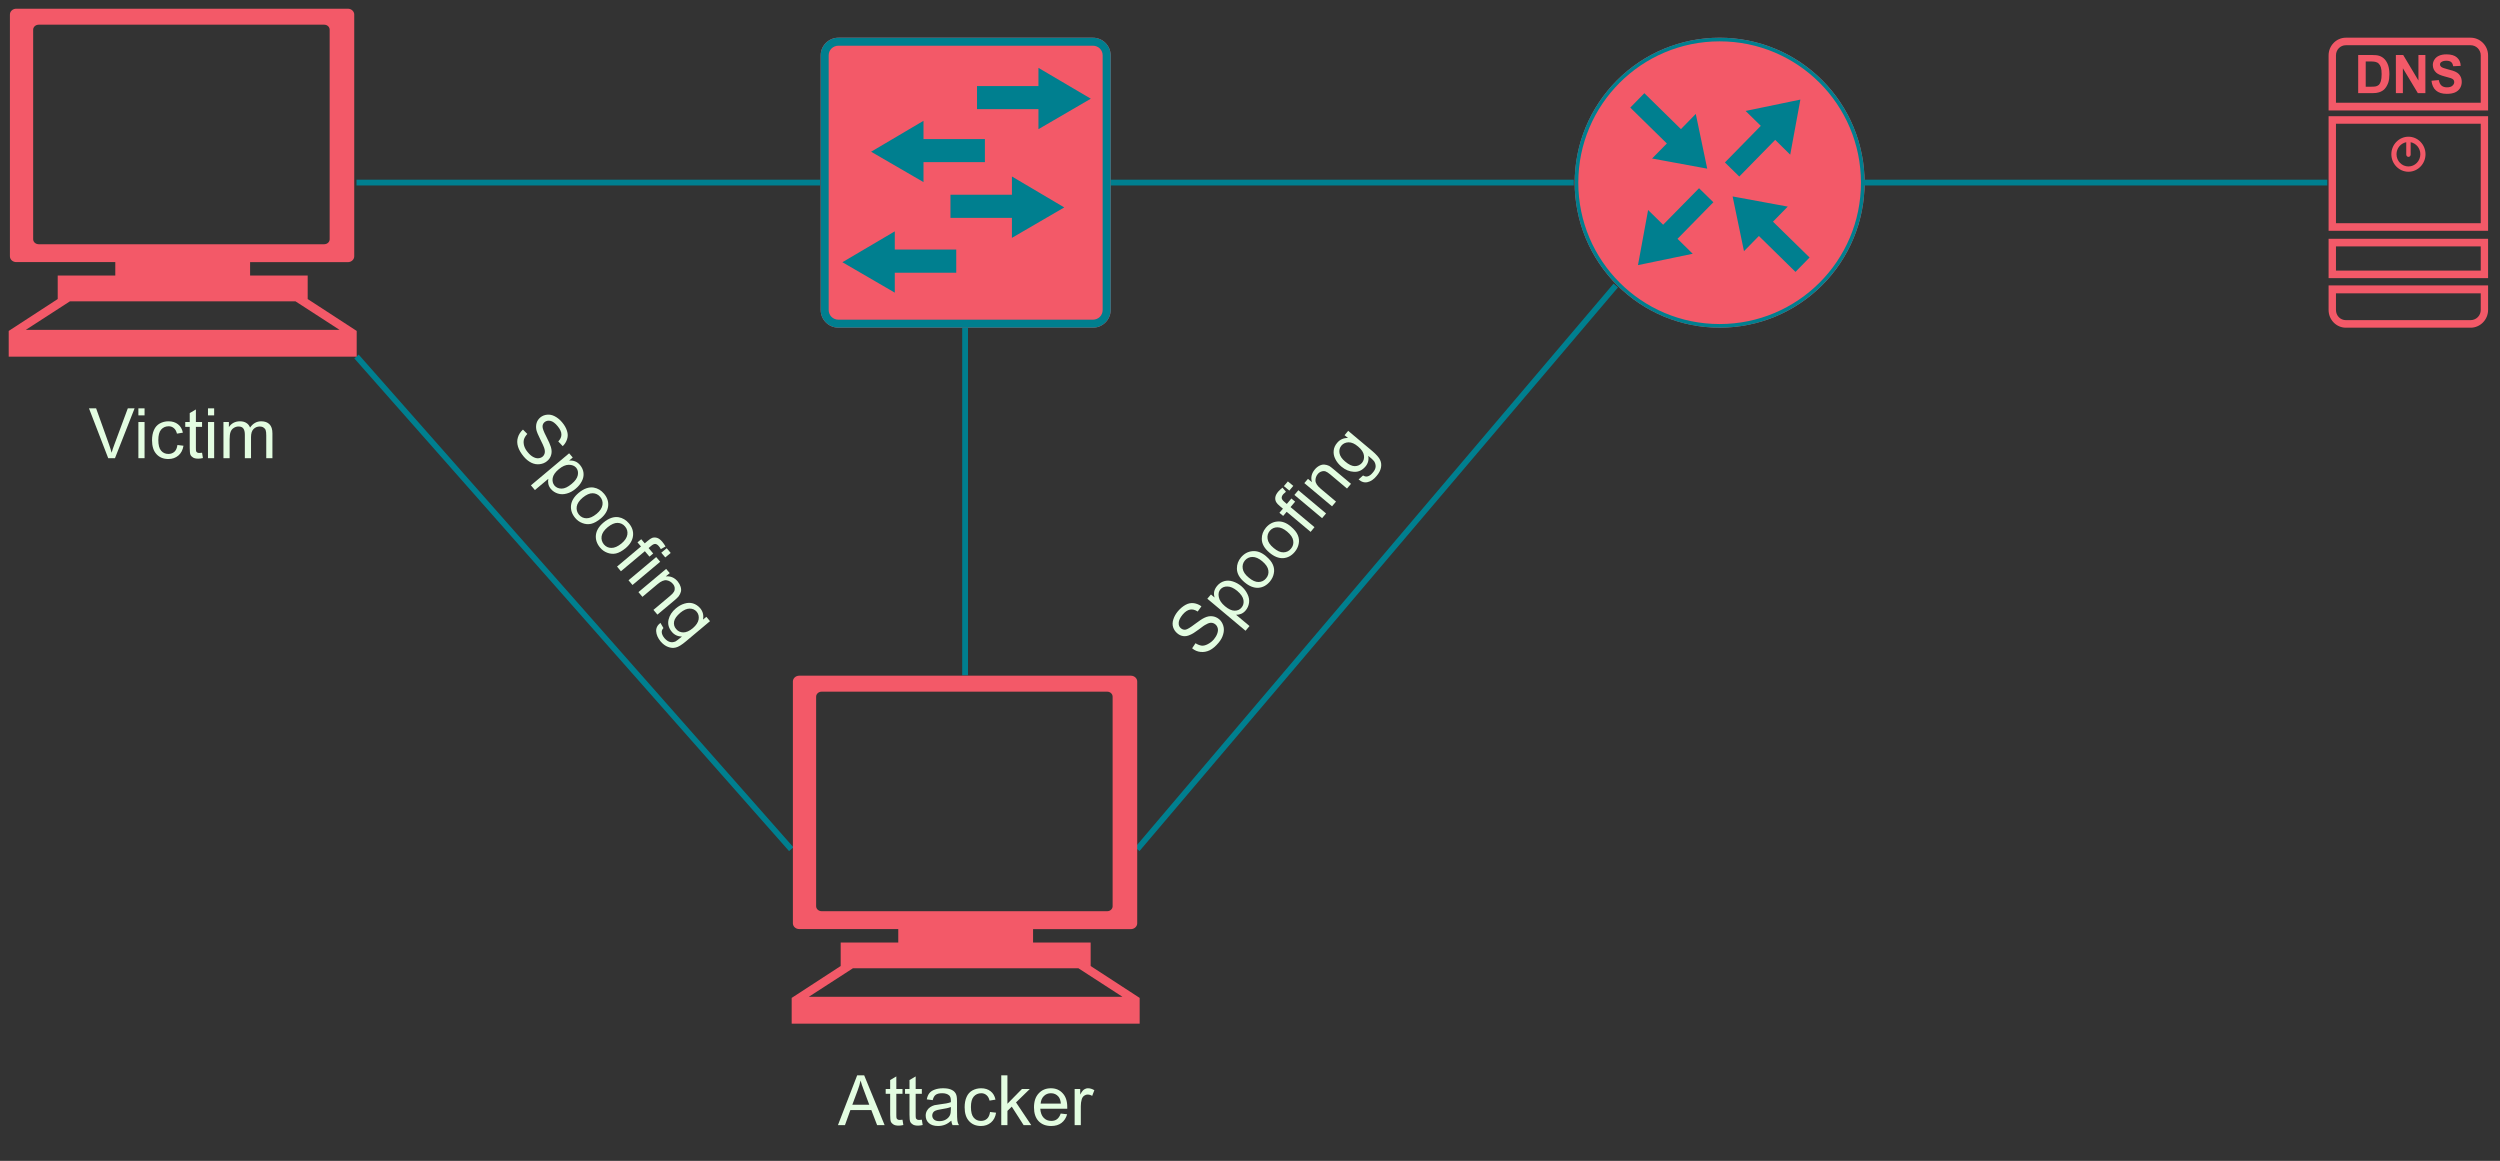 <?xml version="1.0" encoding="UTF-8" standalone="no"?>
<svg 
   width="323.04pt"
   height="150pt"
   viewBox="0 0 323.04 150"
   version="1.2"
   id="svg191"
   xmlns:xlink="http://www.w3.org/1999/xlink"
   xmlns="http://www.w3.org/2000/svg"
   xmlns:svg="http://www.w3.org/2000/svg" content="%3Cmxfile%20host%3D%22app.diagrams.net%22%20modified%3D%222022-03-13T11%3A38%3A15.919Z%22%20agent%3D%225.0%20(X11)%22%20etag%3D%22vEz7mckEeOTXybtf8gwC%22%20version%3D%2216.6.2%22%3E%3Cdiagram%20id%3D%22gr0sFbmHwDDsHF_eEMfs%22%20name%3D%22Page-1%22%3E7Vlbj9o4FP41eVyUO%2FA4YaDbbreqhLRtnyqTmMQ7Thw5BsL%2B%2BrUdG5wLA%2B0sM0XLCCnxd46PL%2BfyOR7Lm%2BX1OwrK7E%2BSQGy5dlJb3qPluo7vupb42cm%2BQcah3wApRYlSOgJL9A9UoK3QDUpg1VJkhGCGyjYYk6KAMWthgFKya6utCW6PWoJUjWgfgWUMMOypfUEJyxp0Ehjav0OUZnpkx1aSFYifUko2hRrPcj3H8aNg0YhzoG0p%2FSoDCdkZkDe3vBklhDVveT2DWOyt3ram3%2BKE9DBvCgt2SYc%2Fwk%2BrD8tPyRZ9yezVtzyp38W%2FTRsrW4A3UC9DTpbt9QbBhO%2BXahak4I9IrhoKuzZvEcoykpIC4I%2BElBx0OPg3ZGyvvA02jHAoYzlWUlgkD8J3R5McWSCMlcmKUfIEZwQTKifh2e7EngrJmhTMwOf%2B4nEuLGKwgjg6uMRQUU7xomZlYjknd1BBFdnQGD6zbTpQAU0he0bPPfiZ5w8kOWR0z%2FtRiAFD2%2FY8gArk9KB3dCZ%2FUf78Ad86531bPUEWZ2rTS4IKJicRRPxnj2wnsNzZ4WkFvMtMSqaTcxL1NCTaWl%2FiNkAbHMLGfdCRNt1gABzCxt2xJeAMjN3F3AFw0OTA2HZnkvznRVtIGeJ16KOI3M%2BkQgyRgu%2F%2BijBG8na%2BaN0HjFKhw0SeRaAqm4q4RrXIxggoccwDGlLtUkjnW9h4VtjidagU7s%2FrVFT0UYyqmDjTEZW2opK%2Bj%2BU8sPu92iEZHtGap6aRUgs%2FiMLpT%2BWpikm%2BHlg%2Fn4b9tFEdPF2bFeM4U9XeHeu3VsmM0q2x%2FzzR3Jcm2qmw7gbrqRDs6jl%2Bk2rqaUgmQfCMSEq0yoC9SXBbIcypoDHyS8WvP%2FnF4jfohevLCb5G7Kvx%2Fs14f6yVXdnYG43PkCK%2BJOGyBiv48r6aDWFHxLtqHk3J1t5s9Y3d9pnDu%2FDM4b%2FlmWNyP09e07cnCsvr%2BNYb8G2IRcFN0Ja%2FpuL1LxQzlGsBH8eQDahraEW7SLdrl1A7FFBx2qhGDMacDUheqrpvhMggj7TCQkXOWVI7wWRd4jrFOVdklsNHtWaWSdBjlnCAWcJrMUv4OtmvyIZ%2FW0wDg3AUUfwk5chTT4t2xPHnf0g8%2Fi187I7vxHNN374p8fg93z4wxneIZ9idFi75YPaDFi14dv%2BD41VpwbngauqerQP7Zt9CKdazvF883i8eL7m1SYrqewXpVnYcrL1vUDPD7lF64JLGHY8C2%2Fzz%2BzX0apc2Tv%2FWcVkSskZF2ss2vg2s7dez26ygnmO7AZGjJBHDRLsMMbgsgSxgO%2B7gXsGmhAEVasGVr9jcadt7Byo7c8XmXc1b%2FY%2Fn2%2FGW51z7RtQOZZFqecwdOeOe0%2FRJ5oVO483jP16lzPjvtjf%2FFw%3D%3D%3C%2Fdiagram%3E%3C%2Fmxfile%3E">
  <rect x="0" y="0" width="323.04" height="150" fill="#333333" stroke="none"/>
  <defs
     id="defs88">
    <g
       id="g86">
      <symbol
         overflow="visible"
         id="glyph0-0">
        <path
           style="stroke:none;"
           d=""
           id="path2" />
      </symbol>
      <symbol
         overflow="visible"
         id="glyph0-1">
        <path
           style="stroke:none;"
           d="M 2.531 0 L 0.047 -6.438 L 0.969 -6.438 L 2.641 -1.766 C 2.773 -1.391 2.883 -1.035 2.969 -0.703 C 3.07 -1.055 3.191 -1.41 3.328 -1.766 L 5.062 -6.438 L 5.938 -6.438 L 3.406 0 Z M 2.531 0 "
           id="path5" />
      </symbol>
      <symbol
         overflow="visible"
         id="glyph0-2">
        <path
           style="stroke:none;"
           d="M 0.594 -5.531 L 0.594 -6.438 L 1.391 -6.438 L 1.391 -5.531 Z M 0.594 0 L 0.594 -4.672 L 1.391 -4.672 L 1.391 0 Z M 0.594 0 "
           id="path8" />
      </symbol>
      <symbol
         overflow="visible"
         id="glyph0-3">
        <path
           style="stroke:none;"
           d="M 3.641 -1.703 L 4.422 -1.609 C 4.336 -1.066 4.117 -0.645 3.766 -0.344 C 3.41 -0.039 2.977 0.109 2.469 0.109 C 1.832 0.109 1.32 -0.098 0.938 -0.516 C 0.551 -0.93 0.359 -1.531 0.359 -2.312 C 0.359 -2.82 0.441 -3.266 0.609 -3.641 C 0.773 -4.016 1.023 -4.297 1.359 -4.484 C 1.703 -4.672 2.078 -4.766 2.484 -4.766 C 2.984 -4.766 3.395 -4.633 3.719 -4.375 C 4.039 -4.125 4.25 -3.766 4.344 -3.297 L 3.578 -3.172 C 3.504 -3.484 3.375 -3.719 3.188 -3.875 C 3 -4.039 2.773 -4.125 2.516 -4.125 C 2.109 -4.125 1.781 -3.977 1.531 -3.688 C 1.289 -3.406 1.172 -2.957 1.172 -2.344 C 1.172 -1.707 1.289 -1.25 1.531 -0.969 C 1.77 -0.688 2.082 -0.547 2.469 -0.547 C 2.781 -0.547 3.039 -0.641 3.25 -0.828 C 3.457 -1.016 3.586 -1.305 3.641 -1.703 Z M 3.641 -1.703 "
           id="path11" />
      </symbol>
      <symbol
         overflow="visible"
         id="glyph0-4">
        <path
           style="stroke:none;"
           d="M 2.328 -0.703 L 2.438 -0.016 C 2.207 0.035 2.008 0.062 1.844 0.062 C 1.551 0.062 1.328 0.016 1.172 -0.078 C 1.016 -0.172 0.898 -0.289 0.828 -0.438 C 0.766 -0.582 0.734 -0.891 0.734 -1.359 L 0.734 -4.047 L 0.156 -4.047 L 0.156 -4.672 L 0.734 -4.672 L 0.734 -5.828 L 1.531 -6.297 L 1.531 -4.672 L 2.328 -4.672 L 2.328 -4.047 L 1.531 -4.047 L 1.531 -1.328 C 1.531 -1.098 1.539 -0.953 1.562 -0.891 C 1.594 -0.828 1.641 -0.773 1.703 -0.734 C 1.766 -0.691 1.852 -0.672 1.969 -0.672 C 2.062 -0.672 2.18 -0.68 2.328 -0.703 Z M 2.328 -0.703 "
           id="path14" />
      </symbol>
      <symbol
         overflow="visible"
         id="glyph0-5">
        <path
           style="stroke:none;"
           d="M 0.594 0 L 0.594 -4.672 L 1.297 -4.672 L 1.297 -4.016 C 1.441 -4.242 1.633 -4.426 1.875 -4.562 C 2.125 -4.695 2.406 -4.766 2.719 -4.766 C 3.062 -4.766 3.344 -4.691 3.562 -4.547 C 3.781 -4.41 3.938 -4.211 4.031 -3.953 C 4.406 -4.492 4.883 -4.766 5.469 -4.766 C 5.938 -4.766 6.297 -4.633 6.547 -4.375 C 6.797 -4.125 6.922 -3.734 6.922 -3.203 L 6.922 0 L 6.125 0 L 6.125 -2.938 C 6.125 -3.258 6.098 -3.488 6.047 -3.625 C 6.004 -3.758 5.914 -3.867 5.781 -3.953 C 5.645 -4.047 5.484 -4.094 5.297 -4.094 C 4.973 -4.094 4.703 -3.984 4.484 -3.766 C 4.266 -3.547 4.156 -3.195 4.156 -2.719 L 4.156 0 L 3.359 0 L 3.359 -3.031 C 3.359 -3.383 3.297 -3.648 3.172 -3.828 C 3.047 -4.004 2.836 -4.094 2.547 -4.094 C 2.316 -4.094 2.109 -4.031 1.922 -3.906 C 1.734 -3.789 1.598 -3.617 1.516 -3.391 C 1.43 -3.172 1.391 -2.848 1.391 -2.422 L 1.391 0 Z M 0.594 0 "
           id="path17" />
      </symbol>
      <symbol
         overflow="visible"
         id="glyph0-6">
        <path
           style="stroke:none;"
           d=""
           id="path20" />
      </symbol>
      <symbol
         overflow="visible"
         id="glyph0-7">
        <path
           style="stroke:none;"
           d="M -0.016 0 L 2.469 -6.438 L 3.375 -6.438 L 6.016 0 L 5.047 0 L 4.297 -1.953 L 1.594 -1.953 L 0.891 0 Z M 1.844 -2.641 L 4.031 -2.641 L 3.359 -4.438 C 3.148 -4.977 3 -5.422 2.906 -5.766 C 2.82 -5.348 2.703 -4.938 2.547 -4.531 Z M 1.844 -2.641 "
           id="path23" />
      </symbol>
      <symbol
         overflow="visible"
         id="glyph0-8">
        <path
           style="stroke:none;"
           d="M 3.641 -0.578 C 3.348 -0.328 3.066 -0.148 2.797 -0.047 C 2.523 0.055 2.234 0.109 1.922 0.109 C 1.41 0.109 1.016 -0.016 0.734 -0.266 C 0.461 -0.516 0.328 -0.836 0.328 -1.234 C 0.328 -1.461 0.379 -1.672 0.484 -1.859 C 0.586 -2.047 0.723 -2.195 0.891 -2.312 C 1.055 -2.426 1.242 -2.516 1.453 -2.578 C 1.609 -2.609 1.844 -2.645 2.156 -2.688 C 2.801 -2.758 3.273 -2.852 3.578 -2.969 C 3.578 -3.07 3.578 -3.141 3.578 -3.172 C 3.578 -3.492 3.504 -3.719 3.359 -3.844 C 3.148 -4.031 2.848 -4.125 2.453 -4.125 C 2.078 -4.125 1.801 -4.055 1.625 -3.922 C 1.445 -3.797 1.316 -3.566 1.234 -3.234 L 0.469 -3.328 C 0.531 -3.66 0.641 -3.926 0.797 -4.125 C 0.961 -4.332 1.195 -4.488 1.5 -4.594 C 1.812 -4.707 2.164 -4.766 2.562 -4.766 C 2.969 -4.766 3.289 -4.719 3.531 -4.625 C 3.781 -4.531 3.961 -4.41 4.078 -4.266 C 4.203 -4.129 4.285 -3.953 4.328 -3.734 C 4.359 -3.598 4.375 -3.359 4.375 -3.016 L 4.375 -1.953 C 4.375 -1.223 4.391 -0.758 4.422 -0.562 C 4.453 -0.363 4.52 -0.176 4.625 0 L 3.797 0 C 3.711 -0.164 3.66 -0.359 3.641 -0.578 Z M 3.578 -2.344 C 3.285 -2.227 2.852 -2.129 2.281 -2.047 C 1.957 -1.992 1.727 -1.938 1.594 -1.875 C 1.457 -1.82 1.352 -1.738 1.281 -1.625 C 1.207 -1.508 1.172 -1.383 1.172 -1.25 C 1.172 -1.039 1.25 -0.863 1.406 -0.719 C 1.562 -0.582 1.797 -0.516 2.109 -0.516 C 2.41 -0.516 2.68 -0.582 2.922 -0.719 C 3.16 -0.852 3.336 -1.035 3.453 -1.266 C 3.535 -1.441 3.578 -1.703 3.578 -2.047 Z M 3.578 -2.344 "
           id="path26" />
      </symbol>
      <symbol
         overflow="visible"
         id="glyph0-9">
        <path
           style="stroke:none;"
           d="M 0.594 0 L 0.594 -6.438 L 1.391 -6.438 L 1.391 -2.766 L 3.266 -4.672 L 4.281 -4.672 L 2.5 -2.938 L 4.469 0 L 3.484 0 L 1.953 -2.391 L 1.391 -1.844 L 1.391 0 Z M 0.594 0 "
           id="path29" />
      </symbol>
      <symbol
         overflow="visible"
         id="glyph0-10">
        <path
           style="stroke:none;"
           d="M 3.781 -1.5 L 4.609 -1.406 C 4.473 -0.926 4.227 -0.551 3.875 -0.281 C 3.531 -0.02 3.086 0.109 2.547 0.109 C 1.867 0.109 1.328 -0.098 0.922 -0.516 C 0.523 -0.941 0.328 -1.535 0.328 -2.297 C 0.328 -3.078 0.531 -3.68 0.938 -4.109 C 1.344 -4.547 1.867 -4.766 2.516 -4.766 C 3.141 -4.766 3.645 -4.551 4.031 -4.125 C 4.426 -3.707 4.625 -3.113 4.625 -2.344 C 4.625 -2.289 4.625 -2.219 4.625 -2.125 L 1.141 -2.125 C 1.172 -1.613 1.316 -1.223 1.578 -0.953 C 1.836 -0.68 2.164 -0.547 2.562 -0.547 C 2.852 -0.547 3.098 -0.617 3.297 -0.766 C 3.504 -0.922 3.664 -1.164 3.781 -1.5 Z M 1.188 -2.781 L 3.797 -2.781 C 3.766 -3.176 3.664 -3.473 3.5 -3.672 C 3.25 -3.973 2.922 -4.125 2.516 -4.125 C 2.148 -4.125 1.844 -4 1.594 -3.75 C 1.352 -3.508 1.219 -3.188 1.188 -2.781 Z M 1.188 -2.781 "
           id="path32" />
      </symbol>
      <symbol
         overflow="visible"
         id="glyph0-11">
        <path
           style="stroke:none;"
           d="M 0.578 0 L 0.578 -4.672 L 1.297 -4.672 L 1.297 -3.953 C 1.473 -4.285 1.641 -4.504 1.797 -4.609 C 1.953 -4.711 2.125 -4.766 2.312 -4.766 C 2.57 -4.766 2.844 -4.68 3.125 -4.516 L 2.844 -3.781 C 2.656 -3.895 2.461 -3.953 2.266 -3.953 C 2.098 -3.953 1.941 -3.898 1.797 -3.797 C 1.66 -3.691 1.562 -3.547 1.5 -3.359 C 1.414 -3.078 1.375 -2.77 1.375 -2.438 L 1.375 0 Z M 0.578 0 "
           id="path35" />
      </symbol>
      <symbol
         overflow="visible"
         id="glyph1-0">
        <path
           style="stroke:none;"
           d=""
           id="path38" />
      </symbol>
      <symbol
         overflow="visible"
         id="glyph1-1">
        <path
           style="stroke:none;"
           d="M 1.844 -1.016 L 2.406 -0.453 C 2.188 -0.211 2.039 0.023 1.969 0.266 C 1.906 0.516 1.914 0.789 2 1.094 C 2.094 1.395 2.258 1.68 2.5 1.953 C 2.707 2.203 2.926 2.391 3.156 2.516 C 3.395 2.648 3.617 2.707 3.828 2.688 C 4.035 2.676 4.219 2.609 4.375 2.484 C 4.52 2.359 4.613 2.203 4.656 2.016 C 4.695 1.828 4.672 1.598 4.578 1.328 C 4.523 1.148 4.359 0.785 4.078 0.234 C 3.805 -0.305 3.641 -0.707 3.578 -0.969 C 3.516 -1.301 3.523 -1.602 3.609 -1.875 C 3.691 -2.145 3.848 -2.379 4.078 -2.578 C 4.328 -2.785 4.617 -2.906 4.953 -2.938 C 5.285 -2.977 5.617 -2.91 5.953 -2.734 C 6.297 -2.555 6.609 -2.301 6.891 -1.969 C 7.203 -1.602 7.414 -1.234 7.531 -0.859 C 7.656 -0.484 7.66 -0.125 7.547 0.219 C 7.441 0.562 7.254 0.863 6.984 1.125 L 6.406 0.516 C 6.688 0.223 6.82 -0.078 6.812 -0.391 C 6.812 -0.711 6.648 -1.066 6.328 -1.453 C 6.004 -1.848 5.691 -2.078 5.391 -2.141 C 5.098 -2.203 4.848 -2.148 4.641 -1.984 C 4.461 -1.828 4.375 -1.641 4.375 -1.422 C 4.363 -1.191 4.52 -0.766 4.844 -0.141 C 5.164 0.484 5.367 0.941 5.453 1.234 C 5.566 1.617 5.578 1.961 5.484 2.266 C 5.398 2.578 5.223 2.844 4.953 3.062 C 4.691 3.281 4.379 3.41 4.016 3.453 C 3.648 3.504 3.285 3.441 2.922 3.266 C 2.566 3.086 2.242 2.828 1.953 2.484 C 1.578 2.035 1.328 1.602 1.203 1.188 C 1.078 0.781 1.07 0.383 1.188 0 C 1.301 -0.383 1.52 -0.723 1.844 -1.016 Z M 1.844 -1.016 "
           id="path41" />
      </symbol>
      <symbol
         overflow="visible"
         id="glyph1-2">
        <path
           style="stroke:none;"
           d="M -0.984 1.594 L 3.953 -2.547 L 4.422 -2 L 3.953 -1.609 C 4.242 -1.629 4.504 -1.594 4.734 -1.5 C 4.961 -1.414 5.176 -1.254 5.375 -1.016 C 5.625 -0.711 5.77 -0.379 5.812 -0.016 C 5.852 0.348 5.781 0.707 5.594 1.062 C 5.406 1.426 5.141 1.75 4.797 2.031 C 4.43 2.344 4.047 2.551 3.641 2.656 C 3.242 2.77 2.863 2.77 2.5 2.656 C 2.133 2.539 1.832 2.344 1.594 2.062 C 1.426 1.863 1.316 1.645 1.266 1.406 C 1.223 1.176 1.223 0.957 1.266 0.75 L -0.469 2.203 Z M 2.609 -0.484 C 2.148 -0.098 1.891 0.281 1.828 0.656 C 1.766 1.031 1.844 1.352 2.062 1.625 C 2.289 1.883 2.598 2.016 2.984 2.016 C 3.367 2.016 3.801 1.812 4.281 1.406 C 4.738 1.031 5.004 0.648 5.078 0.266 C 5.148 -0.109 5.078 -0.426 4.859 -0.688 C 4.641 -0.938 4.32 -1.062 3.906 -1.062 C 3.5 -1.062 3.066 -0.867 2.609 -0.484 Z M 2.609 -0.484 "
           id="path44" />
      </symbol>
      <symbol
         overflow="visible"
         id="glyph1-3">
        <path
           style="stroke:none;"
           d="M 1.969 -1.266 C 2.633 -1.816 3.281 -2.047 3.906 -1.953 C 4.438 -1.859 4.883 -1.594 5.25 -1.156 C 5.664 -0.664 5.844 -0.133 5.781 0.438 C 5.719 1.02 5.406 1.551 4.844 2.031 C 4.383 2.414 3.961 2.648 3.578 2.734 C 3.203 2.816 2.828 2.785 2.453 2.641 C 2.086 2.504 1.773 2.281 1.516 1.969 C 1.098 1.469 0.922 0.926 0.984 0.344 C 1.047 -0.227 1.375 -0.766 1.969 -1.266 Z M 2.5 -0.656 C 2.039 -0.27 1.781 0.117 1.719 0.516 C 1.664 0.91 1.766 1.258 2.016 1.562 C 2.273 1.863 2.598 2.016 2.984 2.016 C 3.379 2.023 3.816 1.832 4.297 1.438 C 4.734 1.07 4.984 0.691 5.047 0.297 C 5.109 -0.098 5.008 -0.445 4.75 -0.75 C 4.5 -1.051 4.176 -1.207 3.781 -1.219 C 3.395 -1.227 2.969 -1.039 2.5 -0.656 Z M 2.5 -0.656 "
           id="path47" />
      </symbol>
      <symbol
         overflow="visible"
         id="glyph1-4">
        <path
           style="stroke:none;"
           d="M 0.5 0.594 L 3.594 -2 L 3.141 -2.531 L 3.625 -2.938 L 4.078 -2.406 L 4.453 -2.719 C 4.703 -2.926 4.895 -3.055 5.031 -3.109 C 5.25 -3.18 5.469 -3.18 5.688 -3.109 C 5.906 -3.035 6.125 -2.867 6.344 -2.609 C 6.488 -2.441 6.629 -2.238 6.766 -2 L 6.156 -1.656 C 6.082 -1.801 6 -1.926 5.906 -2.031 C 5.75 -2.219 5.594 -2.316 5.438 -2.328 C 5.289 -2.336 5.113 -2.254 4.906 -2.078 L 4.578 -1.797 L 5.172 -1.094 L 4.688 -0.688 L 4.094 -1.391 L 1 1.203 Z M 0.5 0.594 "
           id="path50" />
      </symbol>
      <symbol
         overflow="visible"
         id="glyph1-5">
        <path
           style="stroke:none;"
           d="M 4.609 -3.109 L 5.312 -3.688 L 5.828 -3.078 L 5.125 -2.5 Z M 0.375 0.453 L 3.953 -2.547 L 4.469 -1.938 L 0.891 1.062 Z M 0.375 0.453 "
           id="path53" />
      </symbol>
      <symbol
         overflow="visible"
         id="glyph1-6">
        <path
           style="stroke:none;"
           d="M 0.375 0.453 L 3.953 -2.547 L 4.422 -2 L 3.906 -1.578 C 4.52 -1.641 5.035 -1.422 5.453 -0.922 C 5.629 -0.703 5.754 -0.473 5.828 -0.234 C 5.898 0.004 5.91 0.219 5.859 0.406 C 5.805 0.602 5.711 0.797 5.578 0.984 C 5.492 1.098 5.312 1.273 5.031 1.516 L 2.828 3.359 L 2.312 2.75 L 4.484 0.922 C 4.734 0.711 4.895 0.535 4.969 0.391 C 5.051 0.242 5.082 0.082 5.062 -0.094 C 5.039 -0.281 4.961 -0.453 4.828 -0.609 C 4.609 -0.867 4.336 -1.023 4.016 -1.078 C 3.691 -1.129 3.301 -0.961 2.844 -0.578 L 0.891 1.062 Z M 0.375 0.453 "
           id="path56" />
      </symbol>
      <symbol
         overflow="visible"
         id="glyph1-7">
        <path
           style="stroke:none;"
           d="M 0 0.594 L 0.391 1.266 C 0.234 1.43 0.16 1.609 0.172 1.797 C 0.18 2.035 0.297 2.289 0.516 2.562 C 0.754 2.832 0.992 3 1.234 3.062 C 1.473 3.125 1.719 3.098 1.969 2.984 C 2.113 2.898 2.383 2.691 2.781 2.359 C 2.25 2.359 1.816 2.16 1.484 1.766 C 1.066 1.273 0.922 0.75 1.047 0.188 C 1.18 -0.375 1.5 -0.863 2 -1.281 C 2.344 -1.57 2.707 -1.773 3.094 -1.891 C 3.488 -2.016 3.859 -2.023 4.203 -1.922 C 4.555 -1.816 4.867 -1.609 5.141 -1.297 C 5.492 -0.867 5.613 -0.379 5.5 0.172 L 5.938 -0.188 L 6.406 0.375 L 3.312 2.969 C 2.758 3.438 2.316 3.707 1.984 3.781 C 1.66 3.863 1.328 3.836 0.984 3.703 C 0.641 3.578 0.316 3.336 0.016 2.984 C -0.336 2.547 -0.523 2.113 -0.547 1.688 C -0.578 1.27 -0.395 0.906 0 0.594 Z M 2.578 -0.719 C 2.109 -0.32 1.836 0.055 1.766 0.422 C 1.703 0.797 1.789 1.117 2.031 1.391 C 2.258 1.672 2.562 1.816 2.938 1.828 C 3.32 1.836 3.738 1.656 4.188 1.281 C 4.625 0.906 4.875 0.523 4.938 0.141 C 5 -0.242 4.914 -0.57 4.688 -0.844 C 4.457 -1.113 4.156 -1.25 3.781 -1.25 C 3.406 -1.25 3.004 -1.07 2.578 -0.719 Z M 2.578 -0.719 "
           id="path59" />
      </symbol>
      <symbol
         overflow="visible"
         id="glyph2-0">
        <path
           style="stroke:none;"
           d=""
           id="path62" />
      </symbol>
      <symbol
         overflow="visible"
         id="glyph2-1">
        <path
           style="stroke:none;"
           d="M -1.312 -1.641 L -0.875 -2.297 C -0.594 -2.117 -0.328 -2.016 -0.078 -1.984 C 0.16 -1.961 0.422 -2.023 0.703 -2.172 C 0.992 -2.316 1.258 -2.523 1.5 -2.797 C 1.707 -3.047 1.852 -3.297 1.938 -3.547 C 2.031 -3.805 2.051 -4.035 2 -4.234 C 1.945 -4.441 1.844 -4.609 1.688 -4.734 C 1.539 -4.859 1.367 -4.926 1.172 -4.938 C 0.973 -4.945 0.754 -4.879 0.516 -4.734 C 0.336 -4.66 0.008 -4.438 -0.469 -4.062 C -0.957 -3.695 -1.328 -3.469 -1.578 -3.375 C -1.891 -3.227 -2.188 -3.176 -2.469 -3.219 C -2.75 -3.258 -3.004 -3.379 -3.234 -3.578 C -3.484 -3.785 -3.66 -4.047 -3.766 -4.359 C -3.867 -4.68 -3.859 -5.023 -3.734 -5.391 C -3.617 -5.754 -3.422 -6.102 -3.141 -6.438 C -2.828 -6.801 -2.492 -7.078 -2.141 -7.266 C -1.797 -7.453 -1.441 -7.52 -1.078 -7.469 C -0.723 -7.414 -0.398 -7.281 -0.109 -7.062 L -0.594 -6.391 C -0.938 -6.617 -1.266 -6.703 -1.578 -6.641 C -1.898 -6.586 -2.223 -6.367 -2.547 -5.984 C -2.867 -5.586 -3.035 -5.238 -3.047 -4.938 C -3.066 -4.633 -2.973 -4.398 -2.766 -4.234 C -2.586 -4.078 -2.383 -4.016 -2.156 -4.047 C -1.938 -4.086 -1.547 -4.32 -0.984 -4.75 C -0.422 -5.176 -0.004 -5.453 0.266 -5.578 C 0.629 -5.754 0.969 -5.82 1.281 -5.781 C 1.602 -5.75 1.898 -5.625 2.172 -5.406 C 2.43 -5.188 2.613 -4.898 2.719 -4.547 C 2.82 -4.203 2.816 -3.836 2.703 -3.453 C 2.598 -3.066 2.398 -2.703 2.109 -2.359 C 1.734 -1.91 1.352 -1.586 0.969 -1.391 C 0.582 -1.203 0.188 -1.129 -0.219 -1.172 C -0.625 -1.211 -0.988 -1.367 -1.312 -1.641 Z M -1.312 -1.641 "
           id="path65" />
      </symbol>
      <symbol
         overflow="visible"
         id="glyph2-2">
        <path
           style="stroke:none;"
           d="M 1.734 0.688 L -3.203 -3.453 L -2.734 -4 L -2.266 -3.609 C -2.348 -3.898 -2.363 -4.16 -2.312 -4.391 C -2.258 -4.629 -2.133 -4.867 -1.938 -5.109 C -1.688 -5.41 -1.383 -5.613 -1.031 -5.719 C -0.676 -5.82 -0.305 -5.812 0.078 -5.688 C 0.461 -5.57 0.828 -5.375 1.172 -5.094 C 1.535 -4.781 1.805 -4.43 1.984 -4.047 C 2.172 -3.672 2.238 -3.297 2.188 -2.922 C 2.133 -2.547 1.988 -2.219 1.75 -1.938 C 1.582 -1.738 1.391 -1.594 1.172 -1.5 C 0.961 -1.414 0.742 -1.375 0.516 -1.375 L 2.25 0.078 Z M -0.922 -2.484 C -0.461 -2.098 -0.047 -1.906 0.328 -1.906 C 0.703 -1.906 1 -2.039 1.219 -2.312 C 1.445 -2.57 1.531 -2.895 1.469 -3.281 C 1.406 -3.664 1.133 -4.062 0.656 -4.469 C 0.195 -4.844 -0.223 -5.031 -0.609 -5.031 C -0.992 -5.039 -1.297 -4.914 -1.516 -4.656 C -1.734 -4.406 -1.801 -4.078 -1.719 -3.672 C -1.645 -3.266 -1.379 -2.867 -0.922 -2.484 Z M -0.922 -2.484 "
           id="path68" />
      </symbol>
      <symbol
         overflow="visible"
         id="glyph2-3">
        <path
           style="stroke:none;"
           d="M -1.594 -1.734 C -2.258 -2.285 -2.594 -2.879 -2.594 -3.516 C -2.602 -4.047 -2.426 -4.531 -2.062 -4.969 C -1.645 -5.457 -1.145 -5.723 -0.562 -5.766 C 0.02 -5.816 0.594 -5.602 1.156 -5.125 C 1.613 -4.738 1.914 -4.363 2.062 -4 C 2.219 -3.633 2.254 -3.258 2.172 -2.875 C 2.098 -2.5 1.93 -2.156 1.672 -1.844 C 1.254 -1.344 0.754 -1.07 0.172 -1.031 C -0.41 -1 -1 -1.234 -1.594 -1.734 Z M -1.062 -2.344 C -0.602 -1.957 -0.18 -1.77 0.203 -1.781 C 0.598 -1.789 0.922 -1.945 1.172 -2.25 C 1.43 -2.551 1.531 -2.895 1.469 -3.281 C 1.414 -3.676 1.148 -4.07 0.672 -4.469 C 0.234 -4.832 -0.18 -5.016 -0.578 -5.016 C -0.973 -5.016 -1.301 -4.863 -1.562 -4.562 C -1.812 -4.258 -1.906 -3.91 -1.844 -3.516 C -1.789 -3.117 -1.531 -2.727 -1.062 -2.344 Z M -1.062 -2.344 "
           id="path71" />
      </symbol>
      <symbol
         overflow="visible"
         id="glyph2-4">
        <path
           style="stroke:none;"
           d="M 0.5 -0.594 L -2.594 -3.188 L -3.047 -2.656 L -3.531 -3.062 L -3.078 -3.594 L -3.453 -3.906 C -3.703 -4.113 -3.863 -4.285 -3.938 -4.422 C -4.051 -4.617 -4.094 -4.832 -4.062 -5.062 C -4.031 -5.289 -3.906 -5.535 -3.688 -5.797 C -3.539 -5.961 -3.359 -6.133 -3.141 -6.312 L -2.688 -5.781 C -2.82 -5.676 -2.938 -5.57 -3.031 -5.469 C -3.188 -5.281 -3.254 -5.113 -3.234 -4.969 C -3.223 -4.82 -3.113 -4.66 -2.906 -4.484 L -2.578 -4.203 L -1.984 -4.906 L -1.5 -4.5 L -2.094 -3.797 L 1 -1.203 Z M 0.5 -0.594 "
           id="path74" />
      </symbol>
      <symbol
         overflow="visible"
         id="glyph2-5">
        <path
           style="stroke:none;"
           d="M -3.859 -4.016 L -4.562 -4.594 L -4.047 -5.203 L -3.344 -4.625 Z M 0.375 -0.453 L -3.203 -3.453 L -2.688 -4.062 L 0.891 -1.062 Z M 0.375 -0.453 "
           id="path77" />
      </symbol>
      <symbol
         overflow="visible"
         id="glyph2-6">
        <path
           style="stroke:none;"
           d="M 0.375 -0.453 L -3.203 -3.453 L -2.734 -4 L -2.219 -3.578 C -2.395 -4.16 -2.273 -4.703 -1.859 -5.203 C -1.68 -5.422 -1.477 -5.586 -1.25 -5.703 C -1.02 -5.816 -0.805 -5.863 -0.609 -5.844 C -0.41 -5.832 -0.203 -5.773 0.016 -5.672 C 0.141 -5.598 0.344 -5.441 0.625 -5.203 L 2.828 -3.359 L 2.312 -2.75 L 0.141 -4.578 C -0.109 -4.785 -0.312 -4.914 -0.469 -4.969 C -0.633 -5.02 -0.805 -5.016 -0.984 -4.953 C -1.16 -4.898 -1.316 -4.797 -1.453 -4.641 C -1.672 -4.379 -1.773 -4.086 -1.766 -3.766 C -1.754 -3.441 -1.52 -3.086 -1.062 -2.703 L 0.891 -1.062 Z M 0.375 -0.453 "
           id="path80" />
      </symbol>
      <symbol
         overflow="visible"
         id="glyph2-7">
        <path
           style="stroke:none;"
           d="M 0.594 -0.094 L 1.172 -0.609 C 1.367 -0.484 1.555 -0.441 1.734 -0.484 C 1.973 -0.535 2.203 -0.695 2.422 -0.969 C 2.66 -1.238 2.785 -1.5 2.797 -1.75 C 2.805 -2 2.738 -2.234 2.594 -2.453 C 2.488 -2.598 2.238 -2.828 1.844 -3.141 C 1.938 -2.617 1.816 -2.16 1.484 -1.766 C 1.066 -1.273 0.57 -1.047 0 -1.078 C -0.582 -1.109 -1.125 -1.332 -1.625 -1.75 C -1.969 -2.039 -2.227 -2.363 -2.406 -2.719 C -2.594 -3.082 -2.664 -3.445 -2.625 -3.812 C -2.594 -4.176 -2.441 -4.516 -2.172 -4.828 C -1.816 -5.254 -1.352 -5.461 -0.781 -5.453 L -1.219 -5.812 L -0.75 -6.375 L 2.344 -3.781 C 2.895 -3.312 3.238 -2.922 3.375 -2.609 C 3.52 -2.305 3.555 -1.973 3.484 -1.609 C 3.41 -1.254 3.223 -0.898 2.922 -0.547 C 2.566 -0.109 2.18 0.156 1.766 0.25 C 1.359 0.352 0.969 0.238 0.594 -0.094 Z M -1.141 -2.406 C -0.672 -2.008 -0.254 -1.812 0.109 -1.812 C 0.484 -1.82 0.789 -1.961 1.031 -2.234 C 1.258 -2.516 1.344 -2.844 1.281 -3.219 C 1.227 -3.594 0.977 -3.969 0.531 -4.344 C 0.094 -4.719 -0.316 -4.898 -0.703 -4.891 C -1.086 -4.879 -1.395 -4.738 -1.625 -4.469 C -1.852 -4.195 -1.938 -3.875 -1.875 -3.5 C -1.812 -3.125 -1.566 -2.758 -1.141 -2.406 Z M -1.141 -2.406 "
           id="path83" />
      </symbol>
    </g>
  </defs>
  <g
     id="surface1">
    <path
       style="fill:none;stroke:#007f8f;stroke-width:1;stroke-linecap:butt;stroke-linejoin:miter;stroke-miterlimit:10;stroke-opacity:1"
       d="m 191.002,30.998 h 79.999"
       transform="matrix(0.749,0,0,0.749,0.375,0.375)"
       id="path90" />
    <path
       style="fill:#f35968;fill-opacity:1;fill-rule:nonzero;stroke:none"
       d="m 108.344,4.871 c -1.266,0 -2.301,1.027 -2.301,2.285 v 32.898 c 0,1.262 1.035,2.289 2.301,2.289 h 32.871 c 1.266,0 2.301,-1.027 2.301,-2.289 V 7.156 c 0,-1.258 -1.035,-2.285 -2.301,-2.285 z m 0,0"
       id="path92" />
    <path
       style="fill:#007f8f;fill-opacity:1;fill-rule:nonzero;stroke:none"
       d="m 123.562,35.238 v -2.992 h -7.941 v -2.352 l -6.77,3.988 6.77,3.934 v -2.578 z m 3.703,-14.285 v -2.98 h -7.934 v -2.363 l -6.77,3.996 6.77,3.926 v -2.578 z m -4.449,7.195 v -2.984 h 7.941 v -2.359 l 6.762,3.996 -6.762,3.934 v -2.586 z m 3.43,-14.043 v -2.984 h 7.938 V 8.77 l 6.766,3.984 -6.766,3.938 V 14.105 Z M 108.344,4.871 c -1.266,0 -2.301,1.027 -2.301,2.285 v 32.898 c 0,1.262 1.035,2.289 2.301,2.289 h 32.871 c 1.266,0 2.301,-1.027 2.301,-2.289 V 7.156 c 0,-1.258 -1.035,-2.285 -2.301,-2.285 z m 0,1.035 h 32.871 c 0.711,0 1.266,0.547 1.266,1.25 v 32.898 c 0,0.707 -0.555,1.254 -1.266,1.254 h -32.871 c -0.711,0 -1.266,-0.547 -1.266,-1.254 V 7.156 c 0,-0.703 0.555,-1.25 1.266,-1.25 z m 0,0"
       id="path94" />
    <path
       style="fill:#f35968;fill-opacity:1;fill-rule:nonzero;stroke:none"
       d="m 240.938,23.605 c 0,0.613 -0.027,1.227 -0.09,1.836 -0.059,0.613 -0.148,1.219 -0.27,1.82 -0.121,0.602 -0.27,1.195 -0.445,1.785 -0.18,0.586 -0.387,1.164 -0.621,1.73 -0.234,0.566 -0.496,1.121 -0.785,1.66 -0.289,0.543 -0.605,1.066 -0.945,1.578 -0.34,0.512 -0.707,1.004 -1.094,1.477 -0.391,0.473 -0.801,0.93 -1.238,1.363 -0.434,0.434 -0.887,0.844 -1.359,1.234 -0.477,0.391 -0.969,0.754 -1.477,1.094 -0.512,0.344 -1.039,0.656 -1.578,0.945 -0.543,0.289 -1.094,0.551 -1.664,0.789 -0.566,0.234 -1.141,0.438 -1.73,0.617 -0.586,0.18 -1.18,0.328 -1.781,0.445 -0.602,0.121 -1.211,0.211 -1.82,0.273 -0.609,0.059 -1.223,0.09 -1.836,0.09 -0.613,0 -1.227,-0.031 -1.836,-0.09 -0.609,-0.062 -1.219,-0.152 -1.82,-0.273 -0.602,-0.117 -1.195,-0.266 -1.781,-0.445 -0.59,-0.18 -1.164,-0.383 -1.734,-0.617 -0.566,-0.238 -1.117,-0.5 -1.66,-0.789 -0.543,-0.289 -1.066,-0.602 -1.578,-0.945 -0.508,-0.34 -1,-0.703 -1.477,-1.094 -0.473,-0.391 -0.926,-0.801 -1.363,-1.234 -0.434,-0.434 -0.844,-0.891 -1.234,-1.363 -0.387,-0.473 -0.754,-0.965 -1.094,-1.477 -0.34,-0.512 -0.656,-1.035 -0.945,-1.578 -0.289,-0.539 -0.551,-1.094 -0.785,-1.66 -0.234,-0.566 -0.441,-1.145 -0.621,-1.73 -0.176,-0.59 -0.328,-1.184 -0.445,-1.785 -0.121,-0.602 -0.211,-1.207 -0.27,-1.82 -0.062,-0.609 -0.09,-1.223 -0.09,-1.836 0,-0.613 0.027,-1.223 0.09,-1.836 0.059,-0.609 0.148,-1.215 0.27,-1.816 0.117,-0.602 0.27,-1.199 0.445,-1.785 0.18,-0.586 0.387,-1.164 0.621,-1.73 0.234,-0.566 0.496,-1.121 0.785,-1.664 0.289,-0.539 0.605,-1.066 0.945,-1.574 0.34,-0.512 0.707,-1.004 1.094,-1.477 0.391,-0.477 0.801,-0.93 1.234,-1.363 0.438,-0.434 0.891,-0.848 1.363,-1.234 0.477,-0.391 0.969,-0.754 1.477,-1.098 0.512,-0.34 1.035,-0.656 1.578,-0.945 0.543,-0.289 1.094,-0.551 1.66,-0.785 0.57,-0.234 1.145,-0.441 1.734,-0.617 0.586,-0.18 1.18,-0.328 1.781,-0.449 0.602,-0.117 1.211,-0.207 1.82,-0.27 0.609,-0.059 1.223,-0.09 1.836,-0.09 0.613,0 1.227,0.031 1.836,0.09 0.609,0.062 1.219,0.152 1.82,0.27 0.602,0.121 1.195,0.27 1.781,0.449 0.59,0.176 1.164,0.383 1.73,0.617 0.57,0.234 1.121,0.496 1.664,0.785 0.539,0.289 1.066,0.605 1.578,0.945 0.508,0.344 1,0.707 1.477,1.098 0.473,0.387 0.926,0.801 1.359,1.234 0.438,0.434 0.848,0.887 1.238,1.363 0.387,0.473 0.754,0.965 1.094,1.477 0.34,0.508 0.656,1.035 0.945,1.574 0.289,0.543 0.551,1.098 0.785,1.664 0.234,0.566 0.441,1.145 0.621,1.73 0.176,0.586 0.324,1.184 0.445,1.785 0.121,0.602 0.211,1.207 0.27,1.816 0.062,0.613 0.09,1.223 0.09,1.836 z m 0,0"
       id="path96" />
    <path
       style="fill:#007f8f;fill-opacity:1;fill-rule:nonzero;stroke:none"
       d="m 232.004,35.133 -4.727,-4.641 -1.926,1.965 -1.469,-7.074 7.125,1.312 -1.91,1.949 4.73,4.629 z m -10.609,-9 -4.633,4.727 1.965,1.93 -7.074,1.469 1.309,-7.121 1.941,1.902 4.641,-4.719 z m -8.918,-14.09 4.727,4.641 1.918,-1.965 1.477,7.074 -7.125,-1.312 1.91,-1.941 -4.727,-4.637 z m 10.41,8.949 4.637,-4.73 -1.965,-1.926 7.078,-1.469 -1.312,7.121 -1.941,-1.914 -4.641,4.738 z m -0.684,-16.121 c -10.344,0 -18.734,8.395 -18.734,18.734 0,10.344 8.391,18.738 18.734,18.738 10.344,0 18.734,-8.395 18.734,-18.738 0,-10.34 -8.391,-18.734 -18.734,-18.734 z m 0,0.473 c 10.086,0 18.262,8.176 18.262,18.262 0,10.09 -8.176,18.266 -18.262,18.266 -10.086,0 -18.262,-8.176 -18.262,-18.266 0,-10.086 8.176,-18.262 18.262,-18.262 z m 0,0"
       id="path98" />
    <path
       style="fill:none;stroke:#007f8f;stroke-width:1;stroke-linecap:butt;stroke-linejoin:miter;stroke-miterlimit:10;stroke-opacity:1"
       d="M 61.001,61.001 136.001,145.999"
       transform="matrix(0.749,0,0,0.749,0.375,0.375)"
       id="path100" />
    <path
       style="fill:none;stroke:#007f8f;stroke-width:1;stroke-linecap:butt;stroke-linejoin:miter;stroke-miterlimit:10;stroke-opacity:1"
       d="M 61.001,30.998 H 141"
       transform="matrix(0.749,0,0,0.749,0.375,0.375)"
       id="path102" />
    <path
       style="fill:#f35968;fill-opacity:1;fill-rule:nonzero;stroke:none"
       d="M 39.758,38.641 V 35.605 H 32.316 V 33.875 h 12.633 c 0.449,0 0.824,-0.34 0.824,-0.75 V 1.875 c 0,-0.414 -0.375,-0.75 -0.824,-0.75 H 2.105 c -0.457,0 -0.824,0.336 -0.824,0.75 v 31.242 c 0,0.418 0.367,0.75 0.824,0.75 h 12.793 v 1.738 H 7.457 v 3.035 L 1.125,42.762 v 3.328 H 46.09 V 42.762 Z M 4.285,30.914 V 3.836 c 0,-0.352 0.324,-0.645 0.707,-0.645 h 36.906 c 0.391,0 0.699,0.293 0.699,0.645 v 27.078 c 0,0.359 -0.316,0.645 -0.699,0.645 H 5 c -0.391,0 -0.715,-0.293 -0.715,-0.645 z m -0.949,11.707 5.703,-3.688 h 29.137 l 5.695,3.688 z m 0,0"
       id="path104" />
    <g
       style="fill:#e3fde1;fill-opacity:1"
       id="g108">
      <use
         xlink:href="#glyph0-1"
         x="11.452"
         y="59.204"
         id="use106"
         width="100%"
         height="100%" />
    </g>
    <g
       style="fill:#e3fde1;fill-opacity:1"
       id="g120">
      <use
         xlink:href="#glyph0-2"
         x="17.288"
         y="59.204"
         id="use110"
         width="100%"
         height="100%" />
      <use
         xlink:href="#glyph0-3"
         x="19.286"
         y="59.204"
         id="use112"
         width="100%"
         height="100%" />
      <use
         xlink:href="#glyph0-4"
         x="23.782"
         y="59.204"
         id="use114"
         width="100%"
         height="100%" />
      <use
         xlink:href="#glyph0-2"
         x="26.281"
         y="59.204"
         id="use116"
         width="100%"
         height="100%" />
      <use
         xlink:href="#glyph0-5"
         x="28.279"
         y="59.204"
         id="use118"
         width="100%"
         height="100%" />
    </g>
    <g
       style="fill:#e3fde1;fill-opacity:1"
       id="g124">
      <use
         xlink:href="#glyph0-6"
         x="23.607"
         y="69.696"
         id="use122"
         width="100%"
         height="100%" />
    </g>
    <path
       style="fill:none;stroke:#007f8f;stroke-width:1;stroke-linecap:butt;stroke-linejoin:miter;stroke-miterlimit:10;stroke-opacity:1"
       d="M 195.699,145.999 278.252,48.752"
       transform="matrix(0.749,0,0,0.749,0.375,0.375)"
       id="path126" />
    <path
       style="fill:none;stroke:#007f8f;stroke-width:1;stroke-linecap:butt;stroke-linejoin:miter;stroke-miterlimit:10;stroke-opacity:1"
       d="M 165.999,116.002 V 56.002"
       transform="matrix(0.749,0,0,0.749,0.375,0.375)"
       id="path128" />
    <path
       style="fill:#f35968;fill-opacity:1;fill-rule:nonzero;stroke:none"
       d="m 140.93,124.824 v -3.035 h -7.441 v -1.73 h 12.633 c 0.449,0 0.824,-0.34 0.824,-0.75 V 88.059 c 0,-0.414 -0.375,-0.75 -0.824,-0.75 h -42.844 c -0.457,0 -0.824,0.336 -0.824,0.75 v 31.242 c 0,0.418 0.367,0.75 0.824,0.75 h 12.793 v 1.738 h -7.441 v 3.035 l -6.332,4.121 v 3.328 h 44.965 v -3.328 z m -35.473,-7.727 V 90.02 c 0,-0.352 0.324,-0.645 0.707,-0.645 h 36.906 c 0.391,0 0.699,0.293 0.699,0.645 v 27.078 c 0,0.359 -0.316,0.645 -0.699,0.645 h -36.898 c -0.391,0 -0.715,-0.293 -0.715,-0.645 z m -0.949,11.707 5.703,-3.688 h 29.137 l 5.695,3.688 z m 0,0"
       id="path130" />
    <g
       style="fill:#e3fde1;fill-opacity:1"
       id="g148">
      <use
         xlink:href="#glyph0-7"
         x="108.291"
         y="145.387"
         id="use132"
         width="100%"
         height="100%" />
      <use
         xlink:href="#glyph0-4"
         x="114.289"
         y="145.387"
         id="use134"
         width="100%"
         height="100%" />
      <use
         xlink:href="#glyph0-4"
         x="116.788"
         y="145.387"
         id="use136"
         width="100%"
         height="100%" />
      <use
         xlink:href="#glyph0-8"
         x="119.287"
         y="145.387"
         id="use138"
         width="100%"
         height="100%" />
      <use
         xlink:href="#glyph0-3"
         x="124.288"
         y="145.387"
         id="use140"
         width="100%"
         height="100%" />
      <use
         xlink:href="#glyph0-9"
         x="128.785"
         y="145.387"
         id="use142"
         width="100%"
         height="100%" />
      <use
         xlink:href="#glyph0-10"
         x="133.281"
         y="145.387"
         id="use144"
         width="100%"
         height="100%" />
      <use
         xlink:href="#glyph0-11"
         x="138.283"
         y="145.387"
         id="use146"
         width="100%"
         height="100%" />
    </g>
    <path
       style="fill:none;stroke:#007f8f;stroke-width:1;stroke-linecap:butt;stroke-linejoin:miter;stroke-miterlimit:10;stroke-opacity:1"
       d="M 400.998,30.998 H 320.999"
       transform="matrix(0.749,0,0,0.749,0.375,0.375)"
       id="path150" />
    <path
       style="fill:#f35968;fill-opacity:1;fill-rule:nonzero;stroke:none"
       d="m 314.188,10.434 0.945,-0.09 c 0.059,0.324 0.172,0.559 0.344,0.711 0.176,0.152 0.41,0.23 0.703,0.23 0.316,0 0.551,-0.066 0.703,-0.203 0.16,-0.137 0.242,-0.297 0.242,-0.477 0,-0.117 -0.031,-0.215 -0.098,-0.301 -0.066,-0.082 -0.184,-0.148 -0.352,-0.211 -0.109,-0.039 -0.367,-0.113 -0.773,-0.215 -0.523,-0.137 -0.891,-0.297 -1.102,-0.488 -0.293,-0.27 -0.441,-0.602 -0.441,-0.996 0,-0.25 0.07,-0.484 0.211,-0.699 0.137,-0.219 0.34,-0.387 0.598,-0.5 0.266,-0.117 0.582,-0.172 0.953,-0.172 0.598,0 1.051,0.133 1.355,0.402 0.309,0.27 0.473,0.633 0.488,1.086 l -0.977,0.047 c -0.039,-0.254 -0.129,-0.438 -0.27,-0.547 -0.133,-0.109 -0.34,-0.164 -0.613,-0.164 -0.281,0 -0.5,0.059 -0.66,0.18 -0.105,0.074 -0.156,0.176 -0.156,0.305 0,0.117 0.047,0.215 0.141,0.293 0.125,0.109 0.426,0.223 0.902,0.34 0.469,0.109 0.816,0.227 1.039,0.352 0.23,0.117 0.406,0.285 0.531,0.5 0.133,0.211 0.195,0.469 0.195,0.781 0,0.285 -0.074,0.551 -0.223,0.801 -0.156,0.246 -0.375,0.426 -0.652,0.547 -0.281,0.121 -0.629,0.18 -1.051,0.18 -0.609,0 -1.074,-0.145 -1.402,-0.434 -0.324,-0.285 -0.52,-0.703 -0.582,-1.258 z m -4.602,1.602 V 7.105 h 0.945 L 312.5,10.402 V 7.105 h 0.898 v 4.93 h -0.973 l -1.934,-3.215 v 3.215 z m -4.871,-4.93 h 1.777 c 0.398,0 0.703,0.031 0.914,0.098 0.281,0.082 0.523,0.234 0.727,0.449 0.199,0.219 0.352,0.488 0.457,0.801 0.105,0.316 0.156,0.703 0.156,1.16 0,0.41 -0.047,0.766 -0.141,1.059 -0.125,0.355 -0.301,0.645 -0.52,0.871 -0.168,0.164 -0.398,0.293 -0.68,0.387 -0.215,0.07 -0.504,0.105 -0.863,0.105 h -1.828 z M 305.688,7.938 v 3.266 h 0.719 c 0.277,0 0.473,-0.016 0.594,-0.043 0.156,-0.043 0.285,-0.109 0.391,-0.203 0.105,-0.102 0.188,-0.262 0.254,-0.48 0.066,-0.219 0.098,-0.52 0.098,-0.898 0,-0.387 -0.031,-0.68 -0.098,-0.887 -0.066,-0.199 -0.156,-0.355 -0.277,-0.469 C 307.254,8.105 307.102,8.027 306.918,7.988 306.781,7.953 306.52,7.938 306.121,7.938 Z M 321.5,14.277 V 7.156 c 0,-1.258 -1.027,-2.285 -2.254,-2.285 H 303.125 c -1.23,0 -2.234,1.027 -2.234,2.285 v 7.121 z m -20.609,22.602 v 3.176 c 0,1.262 1.004,2.289 2.234,2.289 h 16.121 c 1.227,0 2.254,-1.027 2.254,-2.289 v -3.176 z m 19.66,1.02 v 2.156 c 0,0.734 -0.594,1.312 -1.305,1.312 H 303.125 c -0.719,0 -1.281,-0.578 -1.281,-1.312 v -2.156 z m -18.707,-24.625 V 7.156 c 0,-0.734 0.562,-1.312 1.281,-1.312 h 16.121 c 0.711,0 1.305,0.578 1.305,1.312 v 6.117 z m 9.367,4.391 c -1.215,0 -2.211,1.02 -2.211,2.262 0,1.246 0.996,2.266 2.211,2.266 1.215,0 2.203,-1.02 2.203,-2.266 0,-1.242 -0.988,-2.262 -2.203,-2.262 z M 310.926,18.375 v 1.598 c 0,0.164 0.129,0.301 0.285,0.301 0.156,0 0.285,-0.137 0.285,-0.301 V 18.375 c 0.711,0.145 1.25,0.781 1.25,1.551 0,0.879 -0.688,1.582 -1.535,1.582 -0.855,0 -1.543,-0.703 -1.543,-1.582 0,-0.77 0.539,-1.406 1.258,-1.551 z m -10.035,12.484 v 5.082 H 321.5 v -5.082 z m 0.953,0.977 h 18.707 V 34.969 H 301.844 Z M 300.891,15.012 V 29.82 H 321.5 V 15.012 Z m 0.953,0.973 h 18.707 v 12.852 h -18.707 z m 0,0"
       id="path152" />
    <g
       style="fill:#e3fde1;fill-opacity:1"
       id="g170">
      <use
         xlink:href="#glyph1-1"
         x="65.731"
         y="56.525"
         id="use154"
         width="100%"
         height="100%" />
      <use
         xlink:href="#glyph1-2"
         x="69.587"
         y="61.12"
         id="use156"
         width="100%"
         height="100%" />
      <use
         xlink:href="#glyph1-3"
         x="72.802"
         y="64.952"
         id="use158"
         width="100%"
         height="100%" />
      <use
         xlink:href="#glyph1-3"
         x="76.017"
         y="68.783"
         id="use160"
         width="100%"
         height="100%" />
      <use
         xlink:href="#glyph1-4"
         x="79.232"
         y="72.614"
         id="use162"
         width="100%"
         height="100%" />
      <use
         xlink:href="#glyph1-5"
         x="80.838"
         y="74.528"
         id="use164"
         width="100%"
         height="100%" />
      <use
         xlink:href="#glyph1-6"
         x="82.122"
         y="76.059"
         id="use166"
         width="100%"
         height="100%" />
      <use
         xlink:href="#glyph1-7"
         x="85.337"
         y="79.89"
         id="use168"
         width="100%"
         height="100%" />
    </g>
    <g
       style="fill:#e3fde1;fill-opacity:1"
       id="g188">
      <use
         xlink:href="#glyph2-1"
         x="155.353"
         y="85.411"
         id="use172"
         width="100%"
         height="100%" />
      <use
         xlink:href="#glyph2-2"
         x="159.208"
         y="80.816"
         id="use174"
         width="100%"
         height="100%" />
      <use
         xlink:href="#glyph2-3"
         x="162.423"
         y="76.984"
         id="use176"
         width="100%"
         height="100%" />
      <use
         xlink:href="#glyph2-3"
         x="165.638"
         y="73.153"
         id="use178"
         width="100%"
         height="100%" />
      <use
         xlink:href="#glyph2-4"
         x="168.853"
         y="69.322"
         id="use180"
         width="100%"
         height="100%" />
      <use
         xlink:href="#glyph2-5"
         x="170.459"
         y="67.408"
         id="use182"
         width="100%"
         height="100%" />
      <use
         xlink:href="#glyph2-6"
         x="171.743"
         y="65.877"
         id="use184"
         width="100%"
         height="100%" />
      <use
         xlink:href="#glyph2-7"
         x="174.958"
         y="62.046"
         id="use186"
         width="100%"
         height="100%" />
    </g>
  </g>
</svg>
